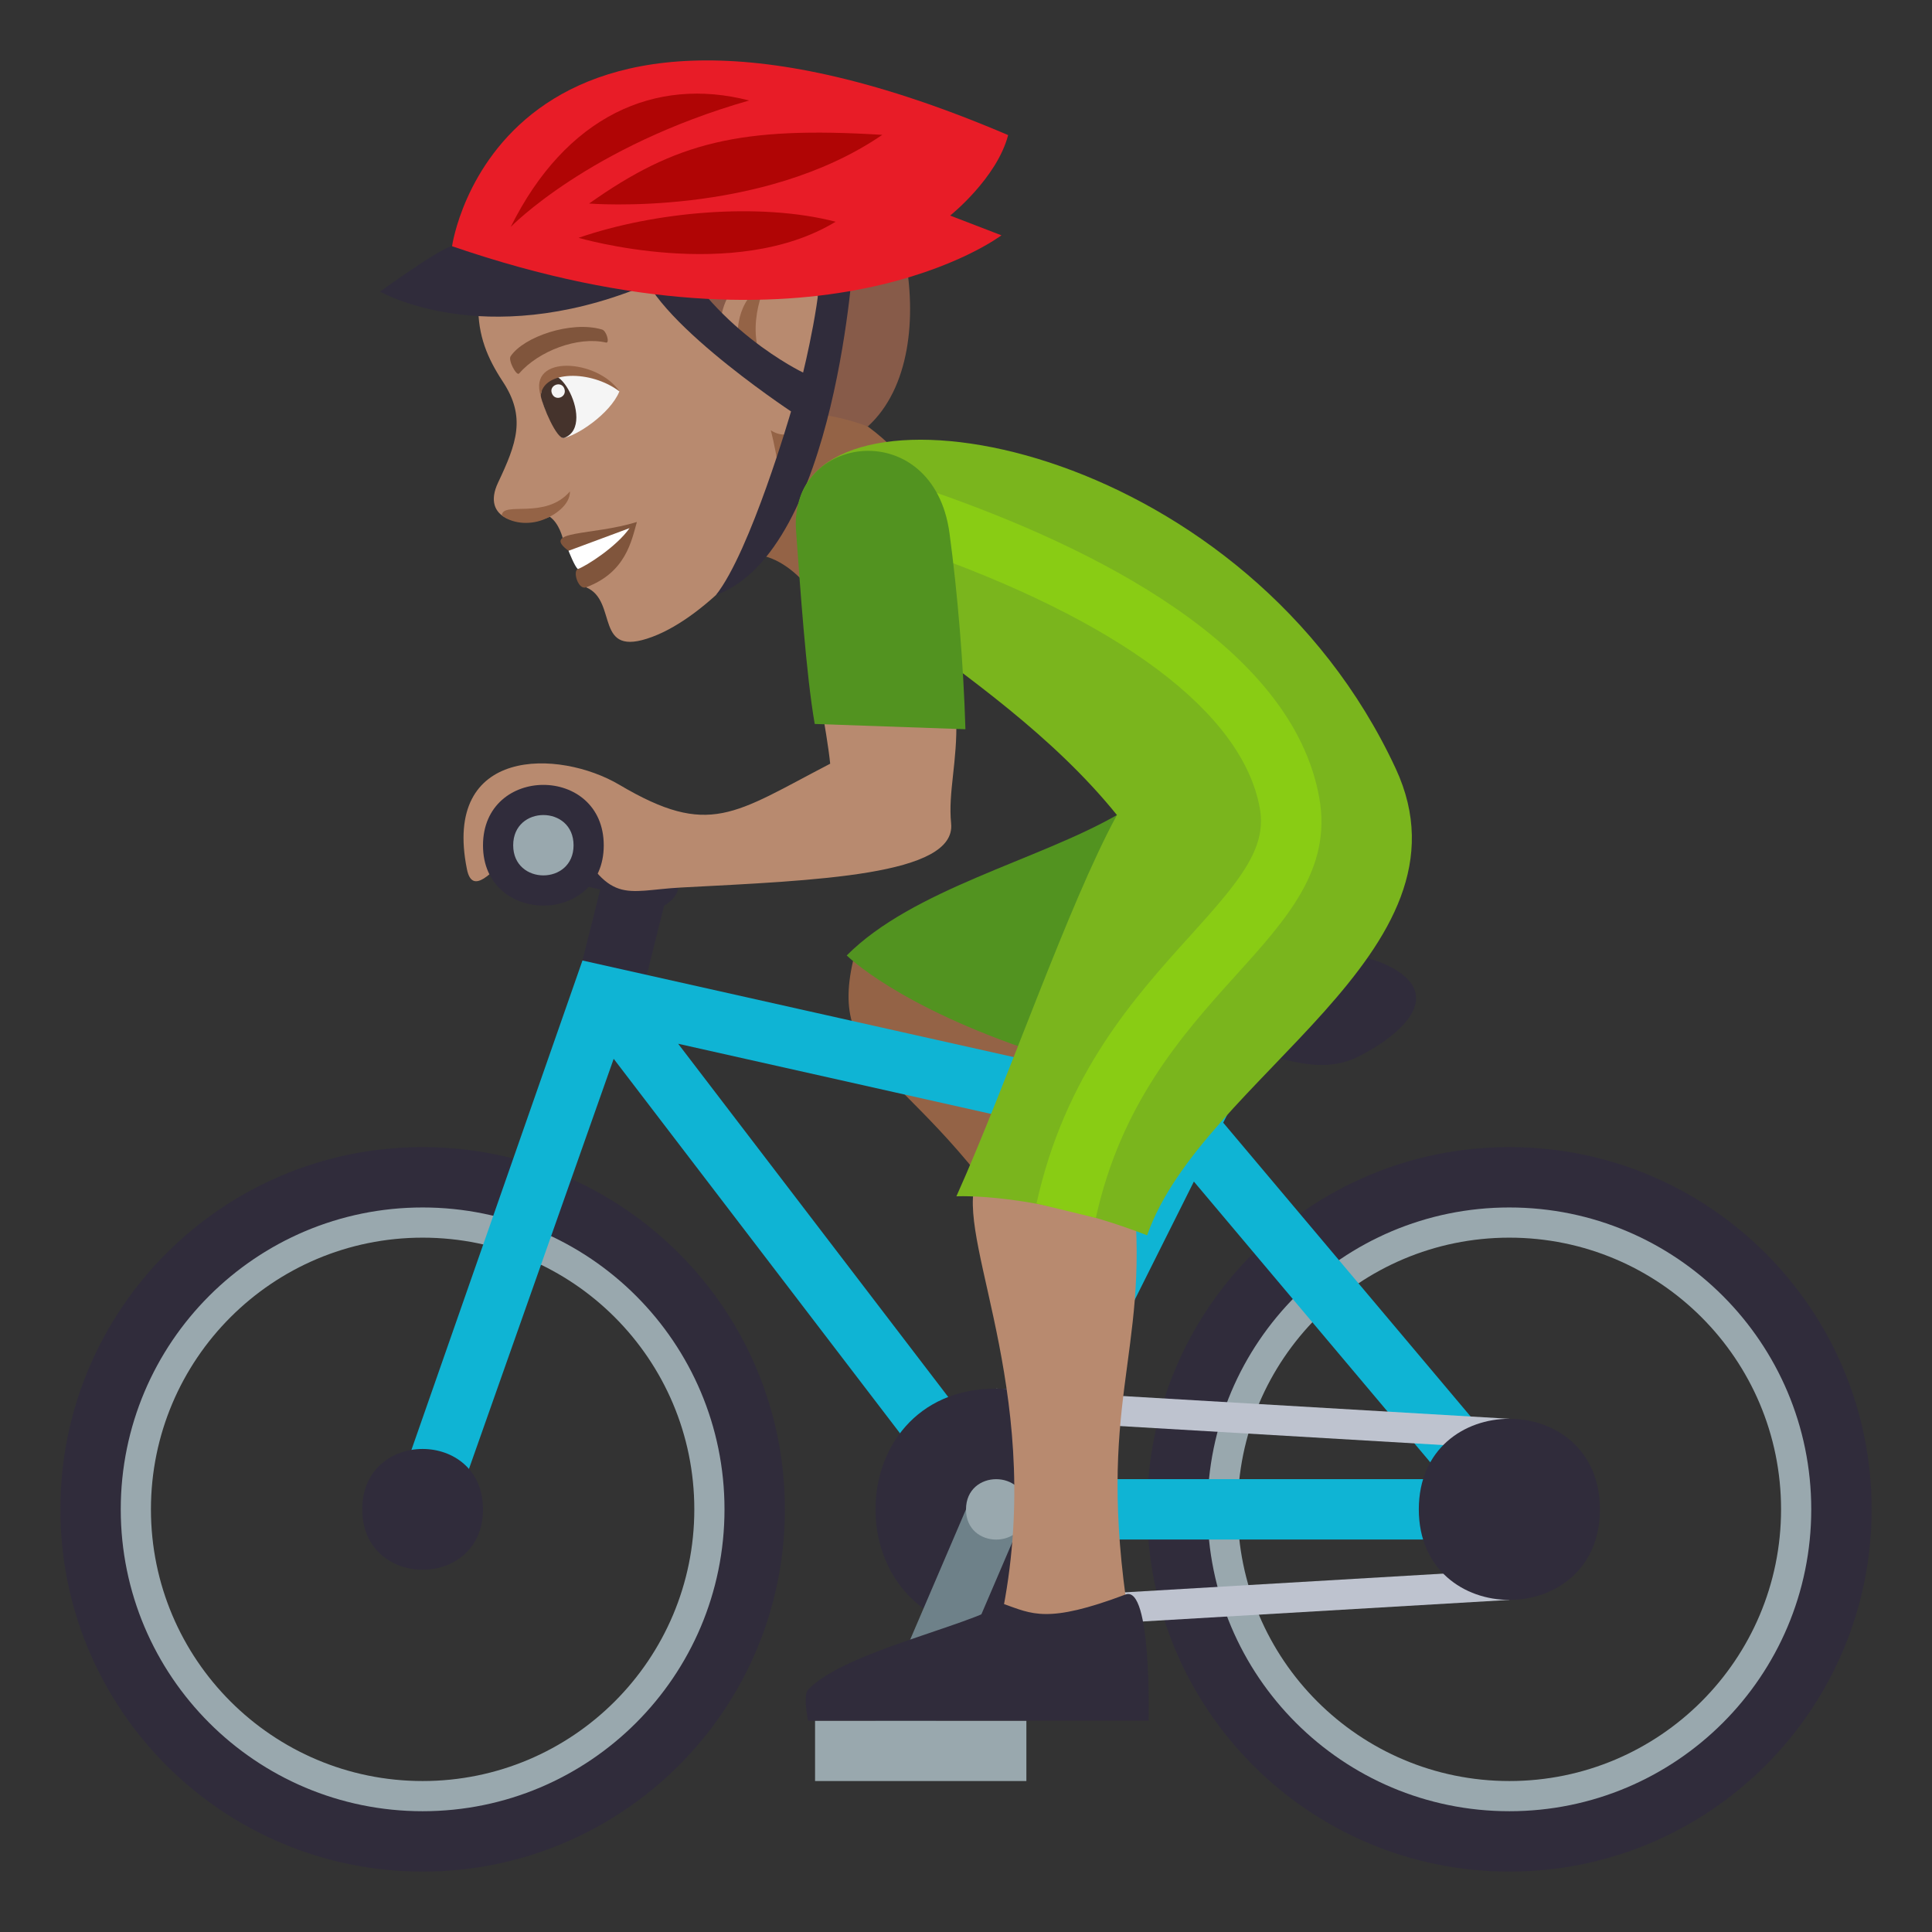 <?xml version="1.0" encoding="utf-8"?>
<!-- Generator: Adobe Illustrator 15.0.0, SVG Export Plug-In . SVG Version: 6.00 Build 0)  -->
<!DOCTYPE svg PUBLIC "-//W3C//DTD SVG 1.1//EN" "http://www.w3.org/Graphics/SVG/1.1/DTD/svg11.dtd">
<svg version="1.1" id="Layer_1" xmlns:x="http://ns.adobe.com/Extensibility/1.0/" xmlns:i="http://ns.adobe.com/AdobeIllustrator/10.0/" xmlns:graph="http://ns.adobe.com/Graphs/1.0/"
	 xmlns="http://www.w3.org/2000/svg" xmlns:xlink="http://www.w3.org/1999/xlink" xmlns:a="http://ns.adobe.com/AdobeSVGViewerExtensions/3.0/"
	 x="0px" y="0px" width="64px" height="64px" viewBox="0 0 64 64" enable-background="new 0 0 64 64" xml:space="preserve">
<rect x="0" y="0" width="64" height="64" fill="#333333" stroke="none"/>
<path fill="#946346" d="M23.777,18.852c1.54-1.39,3.149,0.635,3.278,1.045c0,0,3.708-2.239,2.85-4.729
	C24.79,9.748,23.777,18.852,23.777,18.852z"/>
<path fill="#B88A6F" d="M15.843,10.104c-0.012,1.026,0.307,1.765,0.81,2.533c0.784,1.182,0.456,2.059-0.151,3.344
	c-0.583,1.22,0.733,1.552,1.71,1.137c0.314,0.215,0.431,0.716,0.431,0.716s0.972,0.295,0.772,1.621
	c1.082,0.456,0.227,2.371,2.186,1.644c1.913-0.712,3.843-3.164,4.104-3.757c0.414-0.938-0.172-3.089-0.172-3.089
	c1.219,0.803,2.502-1.96,1.637-4.329C25.737,5.997,20.45,1.984,15.843,10.104z"/>
<path fill="#946346" d="M24.586,11.745c-0.383-0.922,0.038-2.037,0.791-2.351c0,0-0.84,1.633,0.1,2.98
	C25.477,12.375,24.85,12.389,24.586,11.745z"/>
<path fill="#F5F5F5" d="M20.519,12.965c-0.307,0.748-1.437,1.493-1.88,1.549C16.625,11.836,19.433,11.917,20.519,12.965z"/>
<path fill="#45332C" d="M18.69,14.505c1.168-0.433-0.554-3.388-0.778-1.394C17.966,13.43,18.453,14.593,18.69,14.505z"/>
<path fill="#946346" d="M20.519,12.965c-0.718-1.072-3.039-1.24-2.608,0.146C17.982,12.26,19.582,12.253,20.519,12.965z"/>
<path fill="#F5F5F5" d="M18.28,13.025c0.104,0.289,0.518,0.134,0.414-0.153C18.596,12.604,18.181,12.757,18.28,13.025z"/>
<path fill="#80553C" d="M19.94,10.915c-1.03-0.301-2.598,0.247-3.022,0.883c-0.1,0.127,0.193,0.668,0.276,0.576
	c0.648-0.747,1.945-1.242,2.885-1.026C20.201,11.373,20.096,10.955,19.94,10.915z"/>
<path fill="#80553C" d="M18.833,18.246c0.459,0.104,0.311,0.604,0.311,0.604c-0.18,0.065,0.007,0.703,0.271,0.605
	c1.321-0.492,1.505-1.545,1.683-2.164C19.617,17.751,17.898,17.557,18.833,18.246z"/>
<path fill="#FFFFFF" d="M18.833,18.246c0,0,0.214,0.546,0.311,0.604c0.288-0.106,1.278-0.738,1.711-1.355L18.833,18.246z"/>
<path fill="#875B49" d="M27.146,3.948c-1.434-1.253-12.491,0.584-11.304,6.155c3.963-3.432,4.826-1.906,6.354-1.002
	c0.351,0.213,0.084,1.83,1.784,2.737c-0.845-3.1,2.772-4.124,3.317-1.373c0.35,1.765-0.135,2.74-0.399,3.273
	c0.742-0.042,1.849,0.39,1.849,0.39C31.518,11.607,29.75,4.756,27.146,3.948z"/>
<path fill="#946346" d="M18.88,16.277c0.01,0.463-0.541,0.813-0.897,0.943c-0.48,0.18-1.025,0.115-1.36-0.147
	C16.653,16.591,18.067,17.229,18.88,16.277z"/>
<path fill="#302C3B" d="M28.284,8.354c0,0-1.15-0.263-1.117,0.017c0.131,1.163-0.563,3.971-0.563,3.971s-3.1-1.477-4.483-4.502
	C22.004,7.58,21.229,8.219,21.2,8.5c-0.17,1.707,5.004,5.129,5.004,5.129s-1.342,4.639-2.486,6.081
	C27.733,18.245,28.284,8.354,28.284,8.354z"/>
<path fill="#302C3B" d="M14.975,8.156c0,0-0.189-0.07-2.385,1.504c0,0,3.397,1.963,8.654-0.149L14.975,8.156z"/>
<path fill="#E81C27" d="M33.396,4.475C16.492-2.752,14.975,8.156,14.975,8.156c12.207,4.201,18.199-0.361,18.199-0.361l-1.699-0.654
	C31.475,7.141,33.023,5.906,33.396,4.475z"/>
<path fill="#B00505" d="M16.918,7.518c1.824-3.67,4.779-4.996,7.898-4.189C19.498,4.848,16.918,7.518,16.918,7.518z"/>
<path fill="#B00505" d="M19.516,6.742c2.869-2.033,5.004-2.566,9.711-2.275C25.215,7.212,19.516,6.742,19.516,6.742z"/>
<path fill="#B00505" d="M19.166,7.878c2.49-0.862,5.979-1.188,8.516-0.533C24.313,9.391,19.166,7.878,19.166,7.878z"/>
<path fill="#946346" d="M28.262,31.818c-0.895,3.856,2.256,3.461,6.271,10.188l1.934-2.93c-2.637-2.761-1.303-3.397-3.064-6.718
	L28.262,31.818z"/>
<path fill="#529320" d="M39.654,32.421L37,26.999c-2.615,1.5-6.764,2.455-8.951,4.651c0,0,1.688,1.697,6.324,3.226
	C36.322,34.1,39.654,32.421,39.654,32.421z"/>
<path fill="#302C3B" d="M21,27.999c-0.717-0.336-3-1-3-1v2l1.883,0.471L19,32.999l2,1l1-4C22,29.999,23.565,29.201,21,27.999z"/>
<path fill="#99A8AE" d="M14,38.999c-6.076,0-11,4.924-11,11s4.924,11,11,11c6.074,0,11-4.924,11-11S20.074,38.999,14,38.999z
	 M14,58.999c-4.971,0-9-4.029-9-9c0-4.972,4.029-9,9-9s9,4.028,9,9C23,54.97,18.971,58.999,14,58.999z"/>
<path fill="#99A8AE" d="M50,38.999c-6.076,0-11,4.924-11,11s4.924,11,11,11c6.074,0,11-4.924,11-11S56.074,38.999,50,38.999z
	 M50,58.999c-4.971,0-9-4.029-9-9c0-4.972,4.029-9,9-9s9,4.028,9,9C59,54.97,54.971,58.999,50,58.999z"/>
<path fill="#302C3B" d="M14,37.999c-6.627,0-12,5.373-12,12s5.373,12,12,12s12-5.373,12-12C26,43.373,20.627,37.999,14,37.999z
	 M14,59.999c-5.523,0-10-4.478-10-10s4.477-10,10-10s10,4.478,10,10C24,55.523,19.523,59.999,14,59.999z"/>
<path fill="#302C3B" d="M50,37.999c-6.627,0-12,5.373-12,12s5.373,12,12,12s12-5.373,12-12C62,43.373,56.627,37.999,50,37.999z
	 M50,59.999c-5.523,0-10-4.478-10-10s4.477-10,10-10s10,4.478,10,10C60,55.523,55.523,59.999,50,59.999z"/>
<path fill="#0FB4D4" d="M50.66,49.232L40.521,37.191l1.373-2.744c0.246-0.494-1.543-1.389-1.789-0.896l-1.316,2.634l-19.494-4.367
	l-6.238,17.85c-0.396,1.121,1.525,1.684,1.887,0.666l5.385-15.26l11.876,15.533c0.008,0.012,0.023,0.016,0.031,0.024
	c0.086,0.104,0.619,0.367,0.763,0.367h17c0.006,0,0.016,0,0.021,0C50.572,50.999,50.881,49.415,50.66,49.232z M37.867,38.029
	l-5.046,10.092L22.465,34.576L37.867,38.029z M34.617,48.999l4.932-9.858l8.301,9.858H34.617z"/>
<path fill="#302C3B" d="M16,49.999c0,2.668-4,2.668-4,0C12,47.332,16,47.332,16,49.999z"/>
<polygon fill="#BEC3CF" points="50,47.999 32.999,46.999 32.999,45.999 50,46.999 "/>
<polygon fill="#BEC3CF" points="50,52.999 33,53.999 33,52.999 50,51.999 "/>
<path fill="#302C3B" d="M53,49.999c0,4-6,4-6,0S53,45.999,53,49.999z"/>
<path fill="#302C3B" d="M32.999,53.999c-5.33,0-5.33-8,0-8C38.334,45.999,38.334,53.999,32.999,53.999z"/>
<rect x="27" y="56.999" fill="#99A8AE" width="7" height="2"/>
<polygon fill="#6E8189" points="31,56.999 29,56.999 32,49.999 34,49.999 "/>
<path fill="#99A8AE" d="M34,50.003c0,1.33-2,1.33-2,0C32,48.665,34,48.665,34,50.003z"/>
<path fill="#302C3B" d="M45,34.999c-2,1-4-1-8-1c0,0,0-2,2-2c4.123,0,5.434-0.783,7,0C48,32.999,46.264,34.367,45,34.999z"/>
<path fill="#B88A6F" d="M32.288,39.257c-0.515,2.101,2.369,7.181,0.882,14.345h4.221c-1.109-7.164,0.672-8.638,0.172-13.966
	C37.563,39.636,32.915,36.703,32.288,39.257z"/>
<path fill="#302C3B" d="M37.285,52.82c-2.598,0.979-3.096,0.643-4.049,0.309c-1.236,0.768-5.275,1.592-6.469,2.846
	c-0.172,0.181,0,1.025,0,1.025h11.28C38.049,56.999,38.158,52.492,37.285,52.82z"/>
<path fill="#7AB51D" d="M46.236,25.462c-4.91-10.569-18.127-13.11-19.691-9.086C25.492,19.089,32.762,21.745,37,26.999
	c-1.633,3-3.631,8.873-5.318,12.631c0,0,2.611-0.144,6.318,1.291C39.832,35.682,49.064,31.555,46.236,25.462z"/>
<path fill="#89CC14" d="M36.301,40.345l-1.965-0.477c0.945-4.285,3.246-6.83,5.096-8.875c1.629-1.8,2.537-2.882,2.303-4.207
	c-0.564-3.188-4.67-6.254-11.56-8.638l0.654-1.891c5.38,1.861,11.982,5.137,12.875,10.178c0.418,2.355-1.068,3.998-2.787,5.899
	C39.137,34.302,37.131,36.58,36.301,40.345z"/>
<path fill="#B88A6F" d="M27.161,23.109c0.155,0.887,0.286,1.654,0.34,2.19c-3.188,1.656-3.997,2.464-6.982,0.699
	c-2-1.183-5.875-1.274-5.051,2.797c0.354,1.748,2.559-2.938,3.402-1.313c1.332,2.563,1.801,2.018,3.693,1.918
	c4.489-0.236,9.119-0.4,8.944-2.123c-0.104-1.043,0.214-2.047,0.17-3.481L27.161,23.109z"/>
<path fill="#529320" d="M31.454,17.665c-0.531-3.929-5.321-3.313-5.084-0.086c0.135,1.856,0.333,4.774,0.619,6.403l4.992,0.175
	C31.917,21.992,31.721,19.648,31.454,17.665z"/>
<path fill="#302C3B" d="M20,28.005c0,2.658-4,2.658-4,0C16,25.332,20,25.332,20,28.005z"/>
<path fill="#99A8AE" d="M19,28.001c0,1.33-2,1.33-2,0C17,26.665,19,26.665,19,28.001z"/>
</svg>
